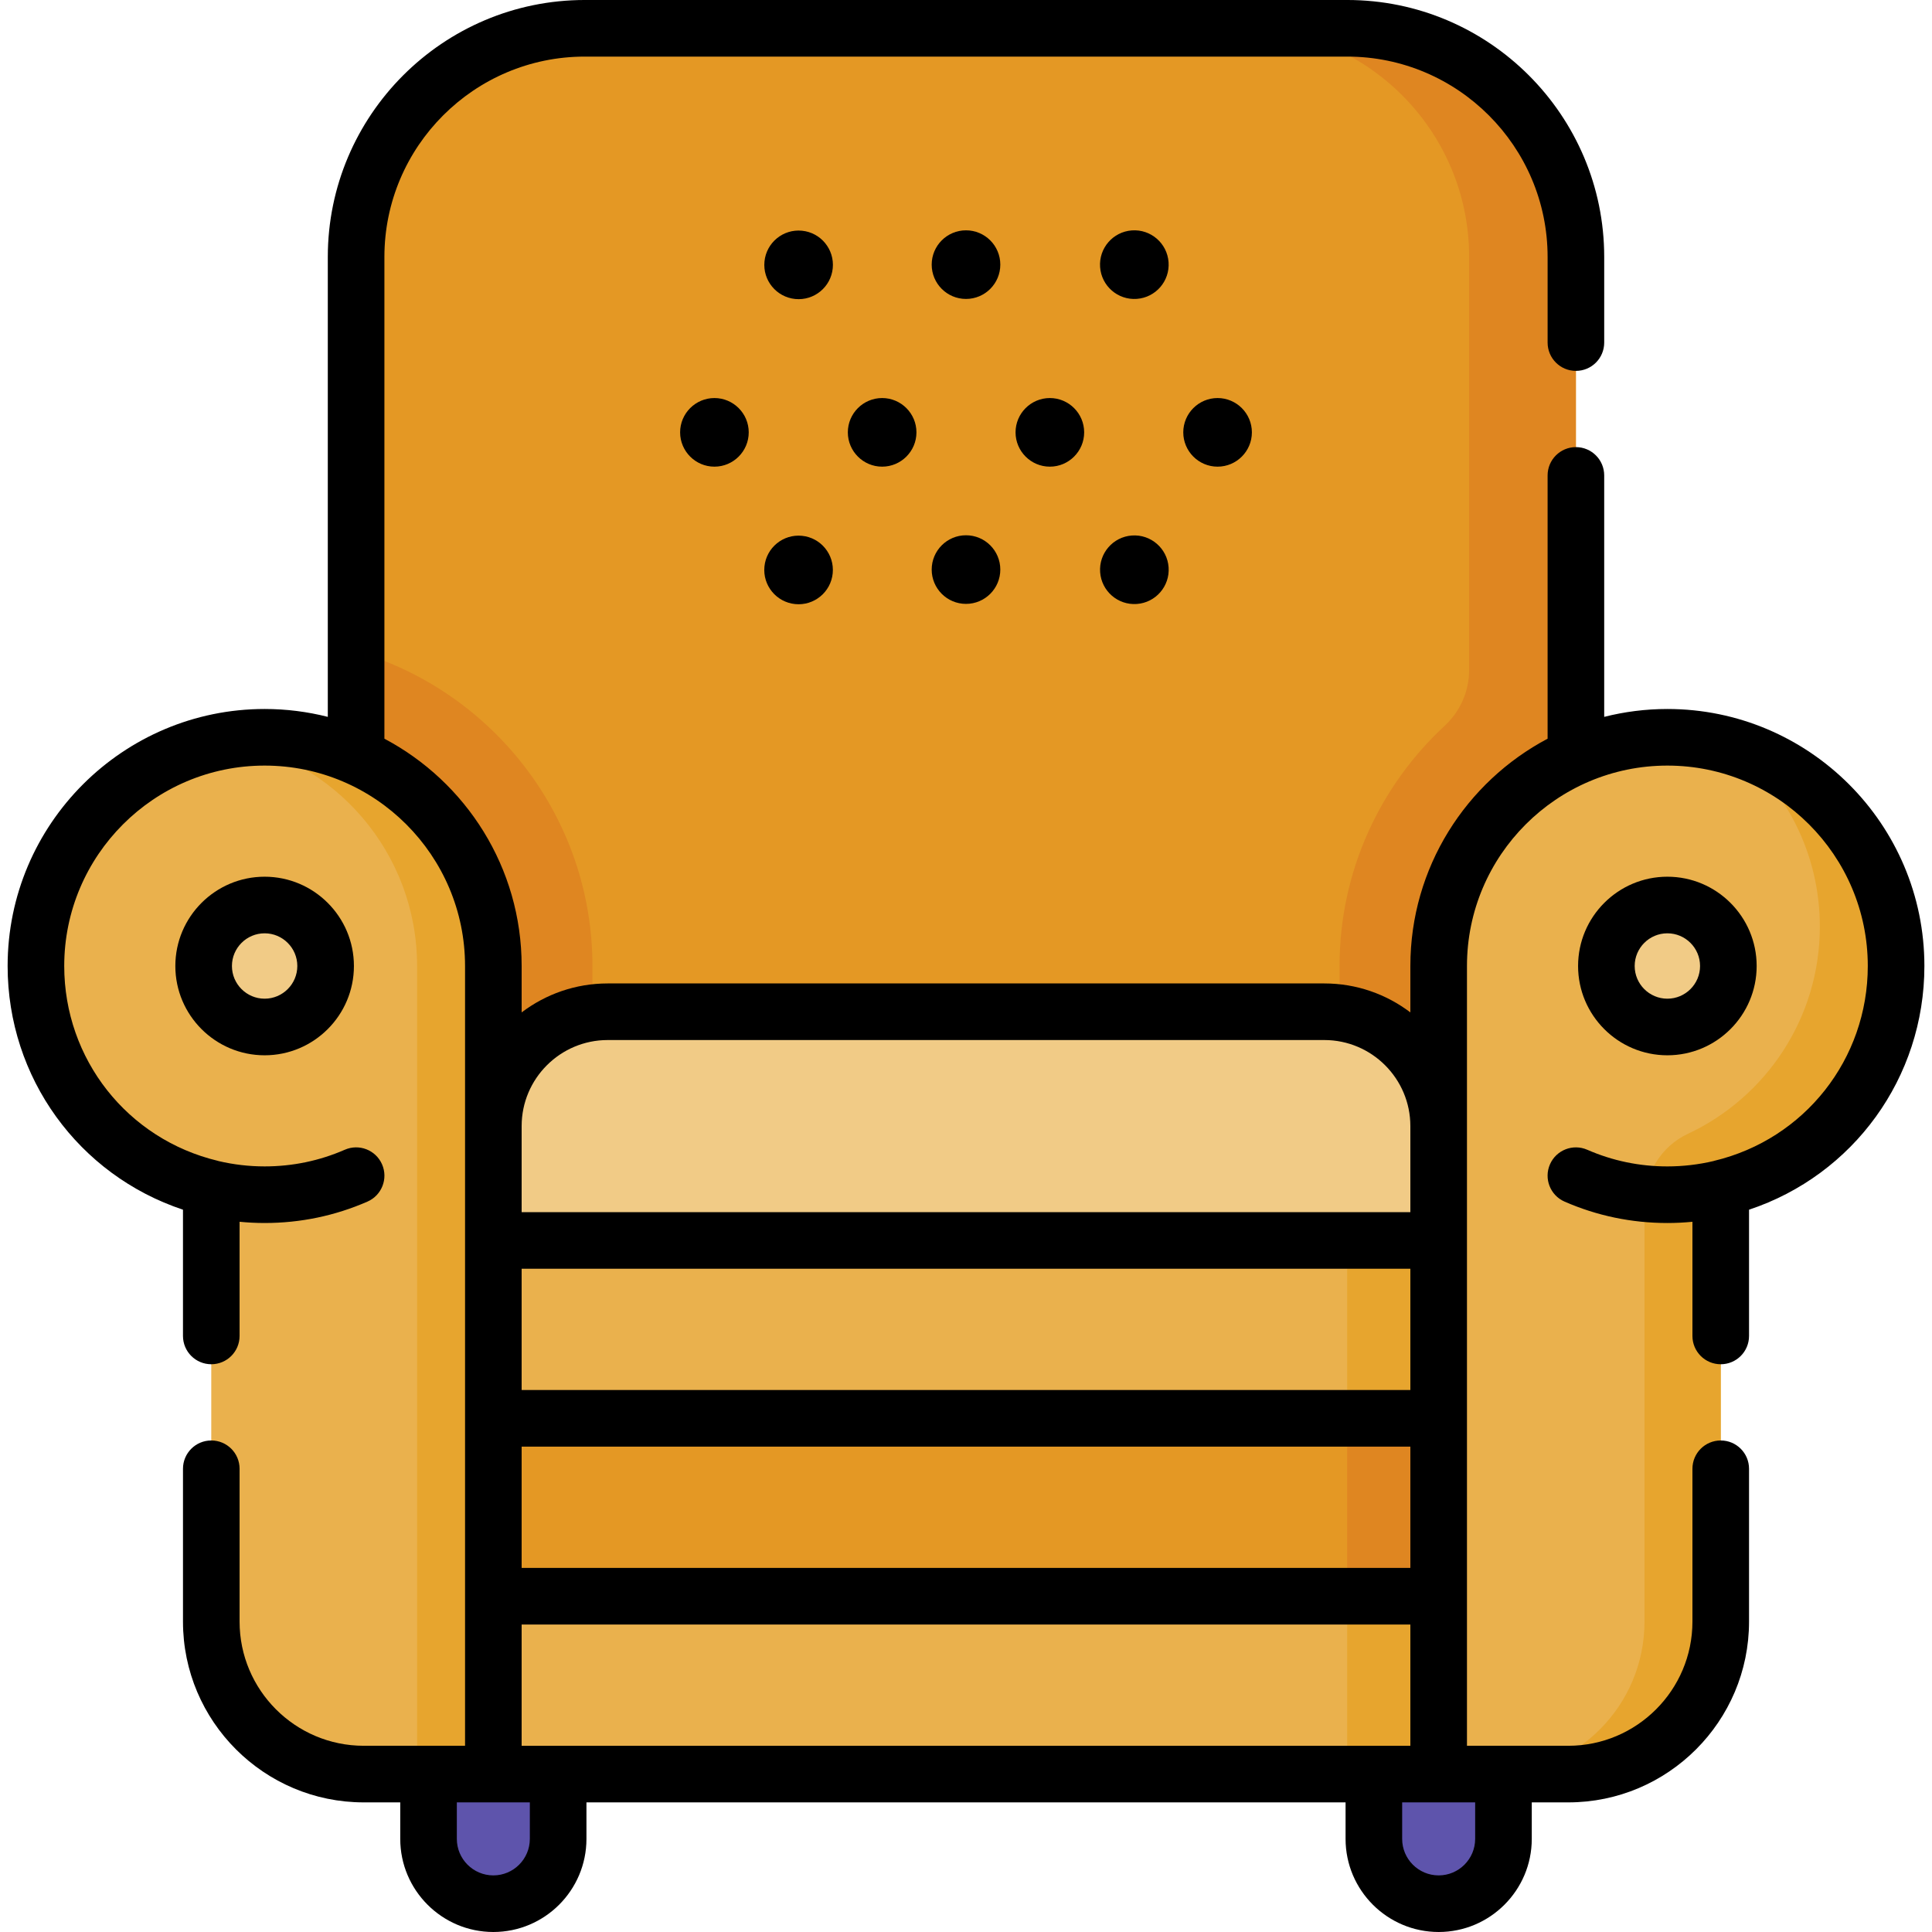 <svg id="Capa_1" enable-background="new 0 0 512 512" height="512" viewBox="0 0 512 512" width="512" xmlns="http://www.w3.org/2000/svg"><g><g><path d="m130.74 504.5c-9.484 0-17.173-7.689-17.173-17.173v-17.173h34.346v17.173c-.001 9.484-7.689 17.173-17.173 17.173z" fill="#5e54ac"/></g><g><path d="m381.26 504.5c9.484 0 17.173-7.689 17.173-17.173v-17.173h-34.346v17.173c0 9.484 7.689 17.173 17.173 17.173z" fill="#5e54ac"/></g><g><path d="m94.374 328.732v-260.622c0-33.474 27.136-60.61 60.61-60.61h202.033c33.474 0 60.61 27.136 60.61 60.61v260.622z" fill="#e49824"/></g><g><path d="m357.016 7.5h-28.285c33.474 0 60.61 27.136 60.61 60.61v109.406c0 5.615-2.336 10.978-6.456 14.794-17.139 15.87-27.889 38.542-27.889 63.691v72.732h62.63v-260.623c0-33.474-27.136-60.61-60.61-60.61z" fill="#df8621"/></g><g><path d="m157.004 256v72.732h-62.63v-156.138c36.137 10.522 62.63 43.918 62.63 83.406z" fill="#df8621"/></g><g><path d="m130.74 328.732h250.52v141.423h-250.52z" fill="#eab14d"/></g><g><path d="m357.016 328.732h24.244v141.423h-24.244z" fill="#e7a52e"/></g><g><path d="m130.74 375.873h250.52v47.141h-250.52z" fill="#e49824"/></g><g><path d="m357.016 375.872h24.244v47.141h-24.244z" fill="#df8621"/></g><g><path d="m130.74 328.732v-30.305c0-16.737 13.568-30.305 30.305-30.305h189.911c16.737 0 30.305 13.568 30.305 30.305v30.305z" fill="#f1cb86"/></g><g><path d="m70.13 195.39c-33.474 0-60.61 27.136-60.61 60.61 0 28.602 19.818 52.561 46.467 58.933v114.814c0 22.316 18.091 40.407 40.407 40.407h34.346v-214.154c0-33.474-27.136-60.61-60.61-60.61z" fill="#eab14d"/></g><g><path d="m70.13 195.39c-3.444 0-6.815.302-10.102.854 28.663 4.811 50.508 29.725 50.508 59.756v214.154h20.203v-214.154c.001-33.474-27.135-60.61-60.609-60.61z" fill="#e7a52e"/></g><g><circle cx="70.13" cy="256" fill="#f1cb86" r="16.163"/></g><g><path d="m502.479 256c0-33.474-27.136-60.61-60.61-60.61s-60.61 27.136-60.61 60.61v214.154h34.346c22.316 0 40.407-18.091 40.407-40.407v-114.814c26.649-6.372 46.467-30.331 46.467-58.933z" fill="#eab14d"/></g><g><path d="m459.07 197.881c14.123 11.097 23.206 28.319 23.206 47.673 0 24.311-14.318 45.267-34.978 54.921-7.086 3.311-11.49 10.565-11.49 18.386v110.886c0 22.316-18.091 40.407-40.406 40.407h20.203c22.316 0 40.407-18.091 40.407-40.407v-114.814c26.649-6.372 46.467-30.331 46.467-58.933 0-27.497-18.316-50.703-43.409-58.119z" fill="#e7a52e"/></g><g><circle cx="441.87" cy="256" fill="#f1cb86" r="16.163"/></g><g><circle cx="256" cy="70.13" r="9.092"/><ellipse cx="300.447" cy="70.13" rx="9.091" ry="9.092" transform="matrix(.998 -.071 .071 .998 -4.216 21.475)"/><ellipse cx="211.553" cy="70.13" rx="9.092" ry="9.091" transform="matrix(.099 -.995 .995 .099 120.918 273.743)"/><circle cx="256" cy="150.943" r="9.092"/><ellipse cx="300.447" cy="150.943" rx="9.091" ry="9.092" transform="matrix(.998 -.071 .071 .998 -9.944 21.678)"/><ellipse cx="211.553" cy="150.943" rx="9.092" ry="9.091" transform="matrix(.099 -.995 .995 .099 40.498 346.593)"/><path d="m269.132 114.577c0 5.013 4.078 9.092 9.091 9.092s9.091-4.078 9.091-9.092c0-5.013-4.078-9.091-9.091-9.091s-9.091 4.078-9.091 9.091z"/><path d="m313.579 114.577c0 5.013 4.078 9.092 9.091 9.092s9.092-4.078 9.092-9.092c0-5.013-4.078-9.091-9.092-9.091-5.013 0-9.091 4.078-9.091 9.091z"/><path d="m224.685 114.577c0 5.013 4.079 9.092 9.091 9.092s9.091-4.078 9.091-9.092c0-5.013-4.079-9.091-9.091-9.091s-9.091 4.078-9.091 9.091z"/><path d="m180.238 114.577c0 5.013 4.079 9.092 9.091 9.092 5.013 0 9.091-4.078 9.091-9.092 0-5.013-4.079-9.091-9.091-9.091-5.013 0-9.091 4.078-9.091 9.091z"/><path d="m46.467 256c0 13.048 10.615 23.663 23.663 23.663s23.662-10.615 23.662-23.663-10.615-23.663-23.663-23.663-23.662 10.615-23.662 23.663zm32.325 0c0 4.776-3.886 8.663-8.663 8.663s-8.663-3.887-8.663-8.663 3.886-8.663 8.663-8.663 8.663 3.887 8.663 8.663z"/><path d="m441.87 279.663c13.047 0 23.662-10.615 23.662-23.663s-10.615-23.663-23.662-23.663c-13.048 0-23.663 10.615-23.663 23.663s10.615 23.663 23.663 23.663zm0-32.326c4.776 0 8.662 3.887 8.662 8.663s-3.886 8.663-8.662 8.663-8.663-3.887-8.663-8.663 3.887-8.663 8.663-8.663z"/><path d="m441.87 187.89c-5.775 0-11.382.728-16.74 2.087v-63.987c0-4.143-3.357-7.5-7.5-7.5s-7.5 3.357-7.5 7.5v69.773c-21.608 11.432-36.37 34.137-36.37 60.237v12.299c-6.344-4.814-14.245-7.677-22.805-7.677h-189.91c-8.56 0-16.461 2.864-22.805 7.677v-12.299c0-26.099-14.763-48.804-36.37-60.236v-127.654c0-29.285 23.825-53.11 53.11-53.11h202.04c29.285 0 53.11 23.825 53.11 53.11v22.68c0 4.143 3.357 7.5 7.5 7.5s7.5-3.357 7.5-7.5v-22.68c0-37.557-30.554-68.11-68.11-68.11h-202.04c-37.556 0-68.11 30.554-68.11 68.11v121.867c-5.358-1.359-10.965-2.087-16.74-2.087-37.556 0-68.11 30.554-68.11 68.11 0 29.627 18.83 55.389 46.47 64.583v33.457c0 4.143 3.358 7.5 7.5 7.5s7.5-3.357 7.5-7.5v-30.258c2.203.214 4.419.327 6.64.327 9.469 0 18.636-1.908 27.247-5.671 3.796-1.658 5.528-6.079 3.87-9.875s-6.08-5.531-9.875-3.869c-6.705 2.93-13.852 4.415-21.241 4.415-4.129 0-8.238-.48-12.216-1.415-.062-.017-.117-.045-.18-.06-23.973-5.729-40.715-26.962-40.715-51.634 0-29.285 23.825-53.11 53.11-53.11s53.11 23.825 53.11 53.11v206.65h-26.85c-18.141 0-32.9-14.759-32.9-32.9v-40.51c0-4.143-3.358-7.5-7.5-7.5s-7.5 3.357-7.5 7.5v40.51c0 26.412 21.488 47.9 47.9 47.9h9.677v9.677c0 13.604 11.068 24.673 24.673 24.673s24.673-11.068 24.673-24.673v-9.673h201.174v9.673c0 13.604 11.068 24.673 24.673 24.673s24.673-11.068 24.673-24.673v-9.677h9.678c26.412 0 47.899-21.488 47.899-47.9v-40.51c0-4.143-3.357-7.5-7.5-7.5s-7.5 3.357-7.5 7.5v40.51c0 18.142-14.759 32.9-32.899 32.9h-26.851v-206.65c0-29.285 23.825-53.11 53.11-53.11s53.11 23.825 53.11 53.11c0 24.672-16.742 45.905-40.714 51.635-.063.015-.119.043-.181.06-3.979.935-8.088 1.415-12.216 1.415-7.39 0-14.536-1.485-21.241-4.415-3.794-1.661-8.216.072-9.875 3.869-1.659 3.795.073 8.217 3.869 9.875 8.61 3.763 17.777 5.671 27.247 5.671 2.22 0 4.437-.114 6.64-.327v30.258c0 4.143 3.357 7.5 7.5 7.5s7.5-3.357 7.5-7.5v-33.457c27.641-9.194 46.471-34.956 46.471-64.583 0-37.558-30.553-68.111-68.11-68.111zm-303.63 274.764v-32.141h235.52v32.141zm0-94.281v-32.142h235.52v32.142zm235.52 15v32.141h-235.52v-32.141zm-212.715-107.751h189.91c12.574 0 22.805 10.23 22.805 22.805v22.805h-235.52v-22.824c.01-12.566 10.236-22.786 22.805-22.786zm-20.633 211.705c0 5.334-4.339 9.673-9.673 9.673s-9.673-4.339-9.673-9.673v-9.677l19.346.004zm250.52-9.677v9.677c0 5.334-4.339 9.673-9.673 9.673s-9.673-4.339-9.673-9.673v-9.673z"/></g></g></svg>